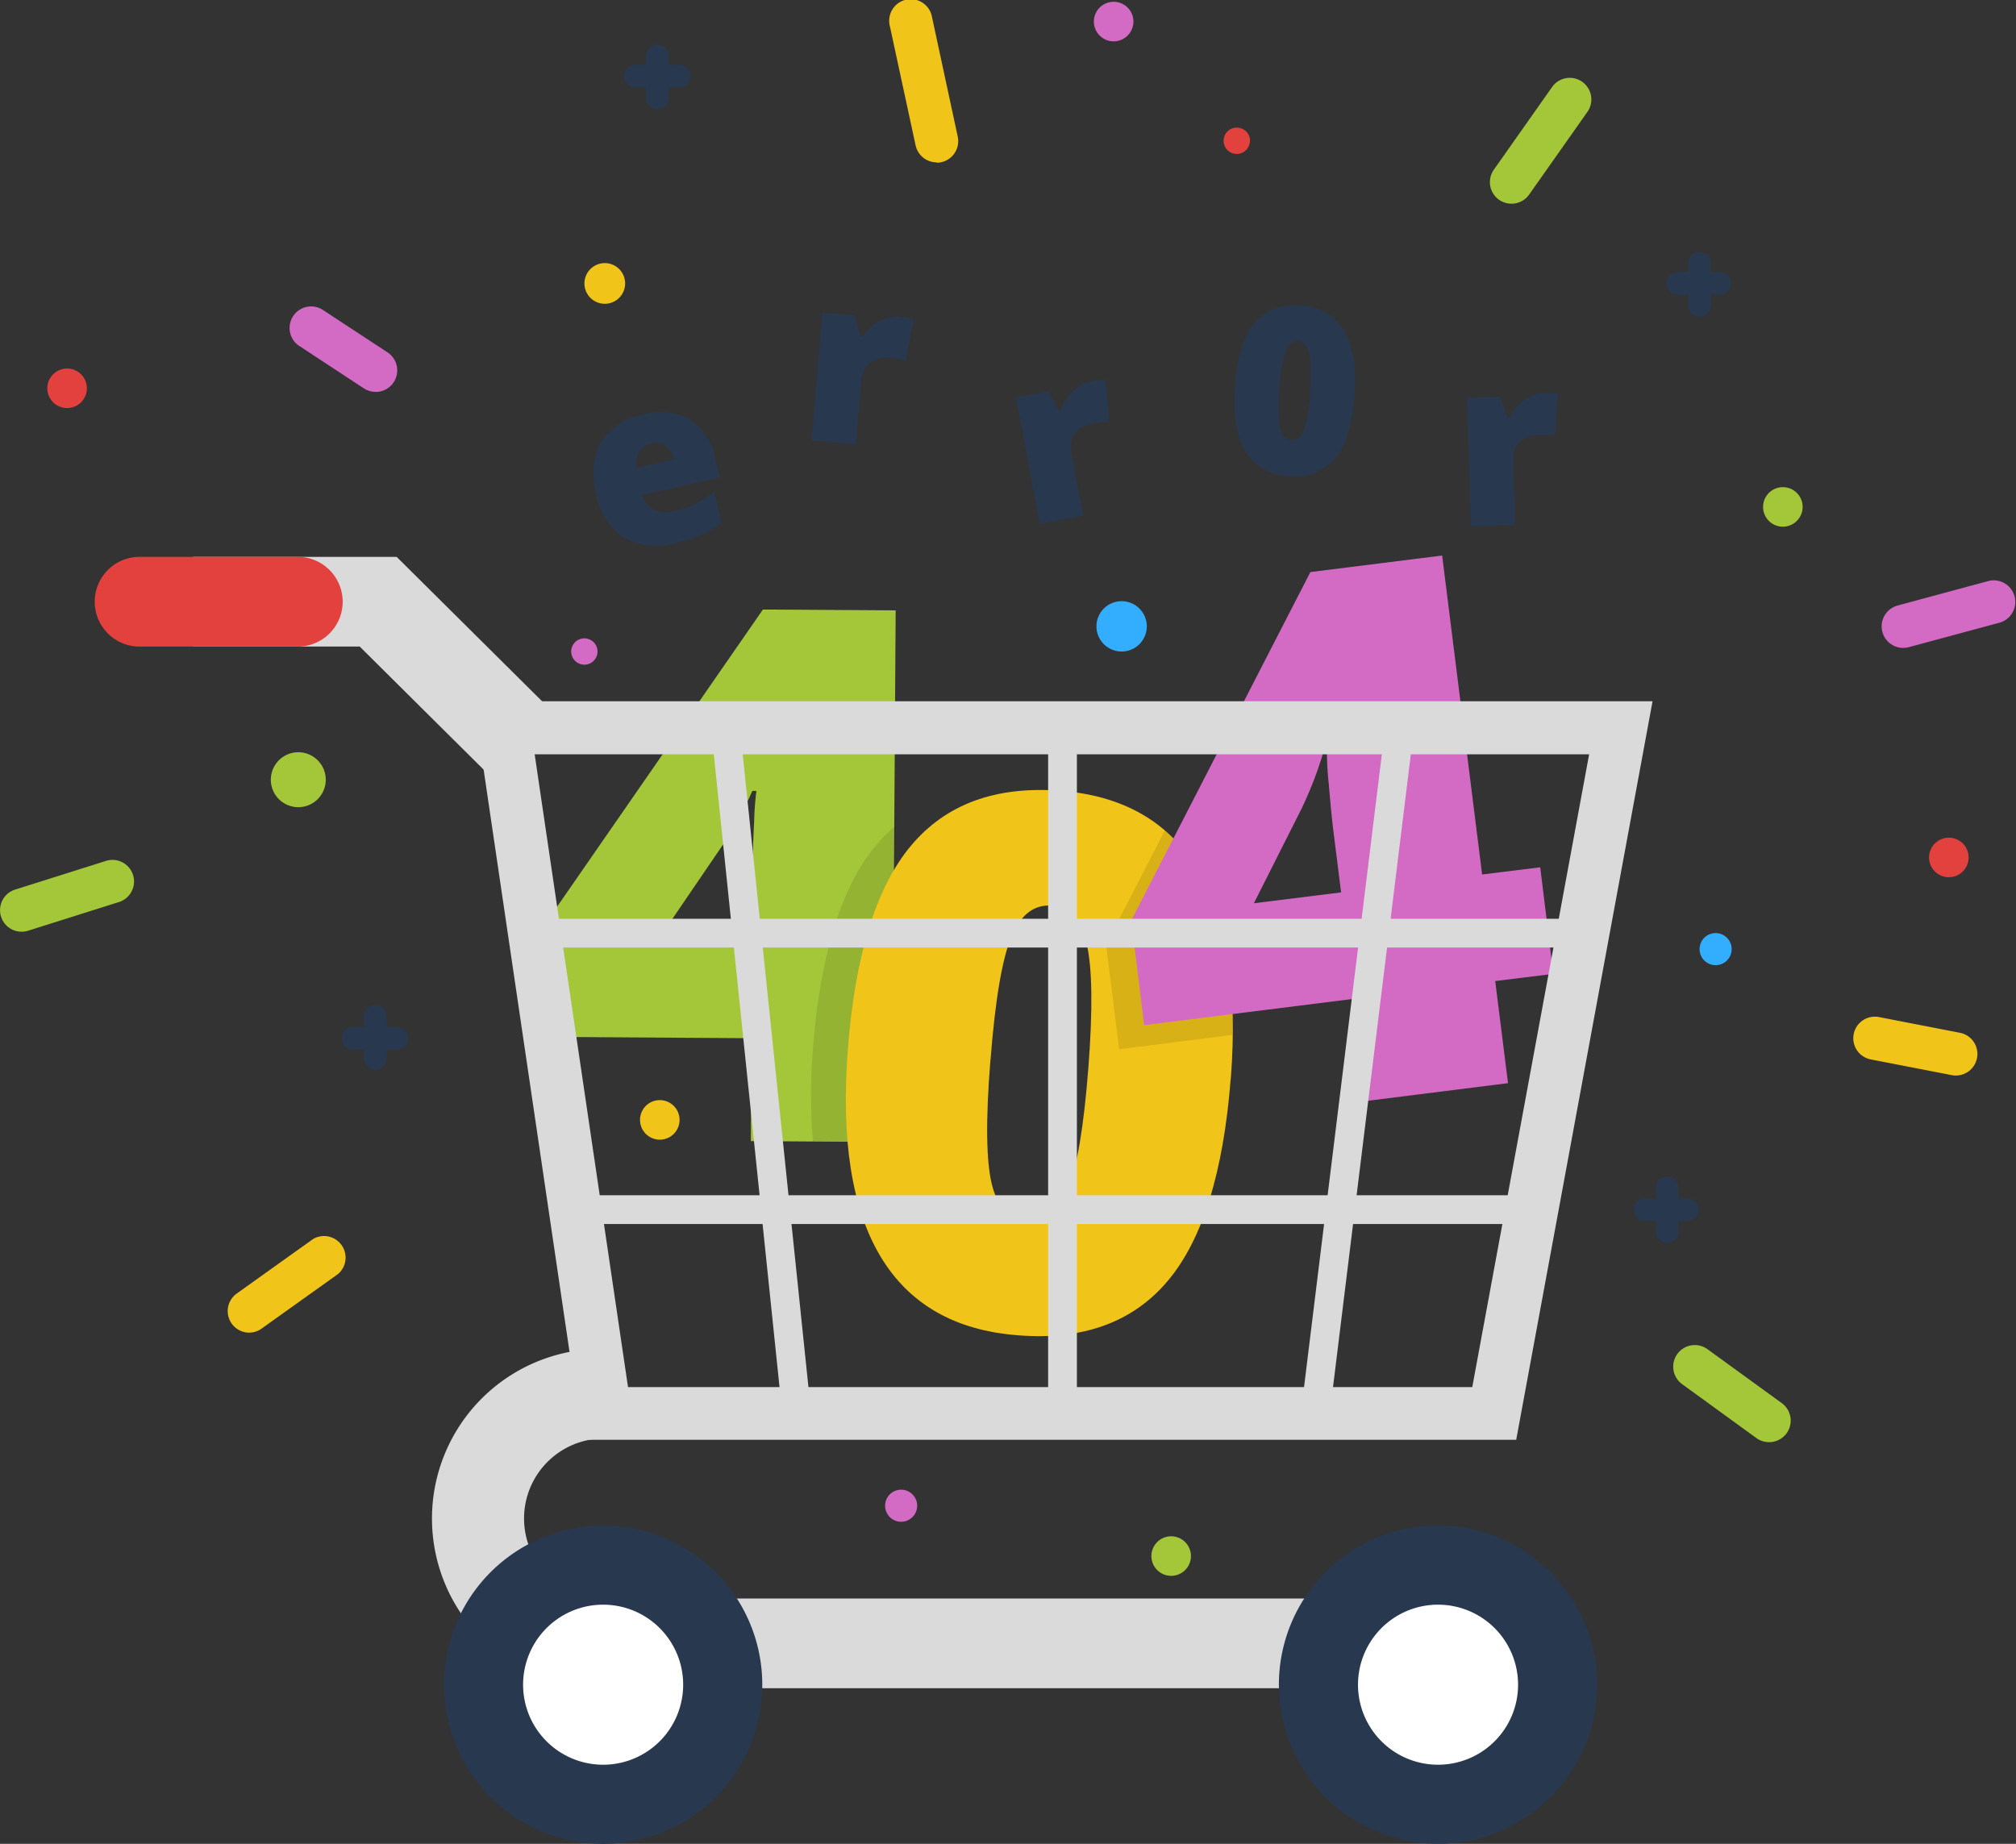 <svg xmlns="http://www.w3.org/2000/svg" width="280.34" height="256.43">
  <rect width="100%" height="100%" fill="#333333" stroke="none"/>
  <defs>
    <clipPath id="a">
      <path fill="none" d="M0 0h280.33v256.43H0z"/>
    </clipPath>
    <clipPath id="b">
      <path fill="none" d="M112.77 114.95h19.69v43.88h-19.69z"/>
    </clipPath>
    <clipPath id="c">
      <path fill="none" d="M153.81 115.45h17.61v30.47h-17.61z"/>
    </clipPath>
  </defs>
  <g clip-path="url(#a)">
    <path fill="#a4c639" d="m132.36 144.57-8.14-.05-.09 14.31-19.72-.13.09-14.31-29.5-.19.09-14.67 31-44.76 18.46.12-.29 44.71 8.14.05Zm-27.77-15.1.06-8.6q0-2.43.22-6.55a42 42 0 0 1 .31-4.32h-.56a53.39 53.39 0 0 1-3.94 7.26l-8.27 12.13Z"/>
    <g clip-path="url(#b)" opacity=".1">
      <path d="m124.22 144.52 8.14.05.1-14.92-8.14-.05.09-14.65a21.72 21.72 0 0 0-2.57 2.58q-7.27 8.67-8.79 28.33a79.15 79.15 0 0 0 0 12.89l11.11.07Z"/>
    </g>
    <path fill="#f0c419" d="M171.14 150q-1.51 19.56-8.77 28.16t-20.77 7.55q-13.21-1-19.18-11t-4.52-28.78q1.52-19.67 8.79-28.33t20.78-7.62q13.16 1 19.15 11.1t4.53 29m-33.43-2.59q-1 12.51.23 17.32t4.88 5.1q3.73.29 5.65-4.43t2.86-16.92q.95-12.25-.23-17.29t-4.86-5.32q-3.68-.28-5.61 4.33t-2.91 17.22"/>
    <g clip-path="url(#c)" opacity=".1">
      <path d="M166.61 121a22.31 22.31 0 0 0-4.61-5.55l-8.19 15.92 1.82 14.55 15.78-2q.18-14.53-4.8-22.94"/>
    </g>
    <path fill="#d36bc5" d="m216 135.44-8.08 1 1.78 14.2-19.57 2.46-1.78-14.2-29.25 3.67-1.79-14.57 24.91-48.44 18.32-2.3 5.56 44.36 8.08-1Zm-29.51-11.33-1.07-8.53q-.3-2.41-.64-6.52a42.7 42.7 0 0 1-.26-4.33l-.55.07a53.55 53.55 0 0 1-3 7.71l-6.61 13.11Z"/>
    <path fill="#dadada" d="M210.84 200.24H81L65.85 97.53H229.8Zm-123.51-7.33h117.4l16.25-88H74.35Z"/>
    <path fill="#dadada" d="M75.25 127.78h145v4h-145zM81.26 166.23h132.98v4H81.26z"/>
    <path fill="#dadada" d="M145.75 101.2h4v95.38h-4zM98.893 101.403l3.978-.413 9.907 95.376-3.978.414zM180.913 196.349l11.729-95.382 3.97.488-11.729 95.382zM67.55 107.33 50.02 89.92H26.85V77.45h28.31l21.18 21.03-8.79 8.85z"/>
    <path fill="#dadada" d="M202.41 234.79H83.67a23.6 23.6 0 0 1 0-47.2h.49v12.47h-.49a11.13 11.13 0 0 0 0 22.25h118.74Z"/>
    <path fill="#e2413e" d="M41.65 89.92H19.16a6.24 6.24 0 0 1 0-12.47h22.5a6.24 6.24 0 0 1 0 12.47"/>
    <path fill="#28384f" d="M222.1 234.3a22.13 22.13 0 1 1-22.1-22.14 22.13 22.13 0 0 1 22.1 22.14"/>
    <path fill="#fff" d="M211.1 234.3a11.13 11.13 0 1 1-11.1-11.13 11.13 11.13 0 0 1 11.1 11.13"/>
    <path fill="#28384f" d="M106 234.3a22.13 22.13 0 1 1-22.13-22.13A22.13 22.13 0 0 1 106 234.3"/>
    <path fill="#fff" d="M95 234.3a11.13 11.13 0 1 1-11.13-11.13A11.13 11.13 0 0 1 95 234.3"/>
    <path fill="#f0c419" d="M86.93 39.42a2.83 2.83 0 1 1-2.83-2.83 2.83 2.83 0 0 1 2.83 2.83"/>
    <path fill="#33aeff" d="M159.47 87.11a3.5 3.5 0 1 1-3.5-3.5 3.5 3.5 0 0 1 3.5 3.5"/>
    <path fill="#a4c639" d="M250.67 70.5a2.75 2.75 0 1 1-2.75-2.75 2.75 2.75 0 0 1 2.75 2.75"/>
    <path fill="#f0c419" d="M94.5 155.75a2.75 2.75 0 1 1-2.75-2.75 2.75 2.75 0 0 1 2.75 2.75"/>
    <path fill="#d36bc5" d="M157.61 3a2.75 2.75 0 1 1-2.75-2.75A2.75 2.75 0 0 1 157.61 3"/>
    <path fill="#e2413e" d="M273.75 119.25a2.75 2.75 0 1 1-2.75-2.75 2.75 2.75 0 0 1 2.75 2.75"/>
    <path fill="#a4c639" d="M165.61 216.41a2.75 2.75 0 1 1-2.75-2.75 2.75 2.75 0 0 1 2.75 2.75"/>
    <path fill="#e2413e" d="M12.08 54a2.75 2.75 0 1 1-2.75-2.75A2.75 2.75 0 0 1 12.08 54"/>
    <path fill="#a4c639" d="M45.3 108.43a3.82 3.82 0 1 1-3.82-3.81 3.82 3.82 0 0 1 3.82 3.81"/>
    <path fill="#e2413e" d="M173.81 19.58a1.83 1.83 0 1 1-1.81-1.83 1.83 1.83 0 0 1 1.83 1.83"/>
    <path fill="#d36bc5" d="M83.09 90.61a1.83 1.83 0 1 1-1.83-1.83 1.83 1.83 0 0 1 1.83 1.83"/>
    <path fill="#33aeff" d="M240.8 132a2.23 2.23 0 1 1-2.23-2.23 2.23 2.23 0 0 1 2.23 2.23"/>
    <path fill="#d36bc5" d="M127.54 209.41a2.23 2.23 0 1 1-2.23-2.23 2.23 2.23 0 0 1 2.23 2.23"/>
    <path fill="#28384f" d="M94.35 9H93V7.66a1.58 1.58 0 0 0-3.15 0V9H88.5a1.58 1.58 0 1 0 0 3.15h1.35v1.35a1.58 1.58 0 1 0 3.15 0v-1.34h1.35a1.58 1.58 0 1 0 0-3.15M234.76 166.66h-1.35v-1.35a1.58 1.58 0 1 0-3.15 0v1.35h-1.35a1.58 1.58 0 1 0 0 3.15h1.35v1.35a1.58 1.58 0 1 0 3.15 0v-1.35h1.35a1.58 1.58 0 0 0 0-3.15M239.26 37.84h-1.35v-1.35a1.58 1.58 0 0 0-3.15 0v1.35h-1.35a1.58 1.58 0 1 0 0 3.15h1.35v1.35a1.58 1.58 0 1 0 3.15 0V41h1.35a1.58 1.58 0 0 0 0-3.15M55.08 142.81h-1.34v-1.35a1.58 1.58 0 1 0-3.15 0v1.35h-1.35a1.58 1.58 0 1 0 0 3.15h1.35v1.35a1.58 1.58 0 0 0 3.15 0V146h1.35a1.58 1.58 0 1 0 0-3.15"/>
    <path fill="#d36bc5" d="M52.23 54.5a3 3 0 0 1-1.65-.5l-9.13-6a3 3 0 0 1 3.29-5l9.14 6a3 3 0 0 1-1.65 5.51"/>
    <path fill="#a4c639" d="M210.18 28.33a3 3 0 0 1-2.45-4.73l8.1-11.5a3.003 3.003 0 1 1 4.91 3.46l-8.1 11.5a3 3 0 0 1-2.46 1.27"/>
    <path fill="#d36bc5" d="M264.67 90.11a3 3 0 0 1-.78-5.9l12.67-3.42a3 3 0 0 1 1.56 5.79L265.45 90a3 3 0 0 1-.78.1"/>
    <path fill="#a4c639" d="M246 200.57a3 3 0 0 1-1.76-.57l-10.33-7.5a3.003 3.003 0 1 1 3.53-4.86l10.33 7.5a3 3 0 0 1-1.77 5.43"/>
    <path fill="#f0c419" d="M34.67 185.34a3 3 0 0 1-1.75-5.44l10.63-7.59a3 3 0 0 1 3.45 4.88l-10.63 7.59a3 3 0 0 1-1.74.56M130.25 22.58a3 3 0 0 1-2.93-2.37l-3.58-16.58a3 3 0 1 1 5.86-1.27L133.18 19a3 3 0 0 1-2.94 3.63"/>
    <path fill="#a4c639" d="M3 129.58a3 3 0 0 1-.9-5.86l12.67-4a3 3 0 0 1 1.81 5.72l-12.67 4a3 3 0 0 1-.9.14"/>
    <path fill="#f0c419" d="M272 149.58a3 3 0 0 1-.57-.05l-11.33-2.2a3 3 0 0 1 1.14-5.89l11.33 2.2a3 3 0 0 1-.57 5.94"/>
    <path fill="#28384f" d="M94.12 75.54a9.59 9.59 0 0 1-7.29-.75 8.93 8.93 0 0 1-3.93-6q-1-4.41.66-7.28a8.55 8.55 0 0 1 5.82-3.83 8.66 8.66 0 0 1 6.55.64 8 8 0 0 1 3.51 5.41l.62 2.67-10.74 2.46a3.05 3.05 0 0 0 1.6 2 4.29 4.29 0 0 0 2.93.2 13.58 13.58 0 0 0 2.84-1 14.77 14.77 0 0 0 2.64-1.69l1 4.32a10.88 10.88 0 0 1-2.69 1.67 20.85 20.85 0 0 1-3.53 1.11m-3.57-13.78a2.56 2.56 0 0 0-1.62 1.08 3.23 3.23 0 0 0-.35 2.29l5.16-1.19A3.08 3.08 0 0 0 92.55 62a2.42 2.42 0 0 0-2-.33M125.16 44.07a9 9 0 0 1 1.51.25l.34.09-1 5.75a9.06 9.06 0 0 0-2.07-.36 4 4 0 0 0-3 .68 3.61 3.61 0 0 0-1.16 2.52l-.78 8.8-6.14-.51 1.49-17.8 4.57.38.72 2.92h.3a6.17 6.17 0 0 1 2.34-2.11 5.16 5.16 0 0 1 2.85-.64M151.83 53a9 9 0 0 1 1.53-.16h.35l.53 5.82a9.06 9.06 0 0 0-2.1.2 4 4 0 0 0-2.71 1.45 3.61 3.61 0 0 0-.41 2.78l1.62 8.63-6.06 1.14-3.3-17.56 4.51-.85 1.47 2.63.29-.06a6.17 6.17 0 0 1 1.69-2.65 5.15 5.15 0 0 1 2.59-1.37M214.74 54.67a9 9 0 0 1 1.53.08l.35.05-.37 5.83a9.17 9.17 0 0 0-2.1-.12 4 4 0 0 0-2.9 1 3.62 3.62 0 0 0-.83 2.68l.28 8.81-6.16.2-.54-17.87 4.59-.15 1.02 2.82h.3a6.17 6.17 0 0 1 2.09-2.37 5.15 5.15 0 0 1 2.75-1M188.35 55q-.44 6.1-2.69 8.79a7.22 7.22 0 0 1-6.47 2.39 7.13 7.13 0 0 1-6-3.41q-1.88-3.12-1.46-9 .44-6.13 2.69-8.85a7.19 7.19 0 0 1 6.47-2.41 7.12 7.12 0 0 1 6 3.43q1.89 3.13 1.46 9m-10.43-.75a19.68 19.68 0 0 0 .1 5.4q.38 1.5 1.53 1.58t1.75-1.39a20 20 0 0 0 .86-5.28 20.11 20.11 0 0 0-.1-5.39q-.38-1.57-1.53-1.65t-1.74 1.36a20 20 0 0 0-.88 5.38"/>
  </g>
</svg>

